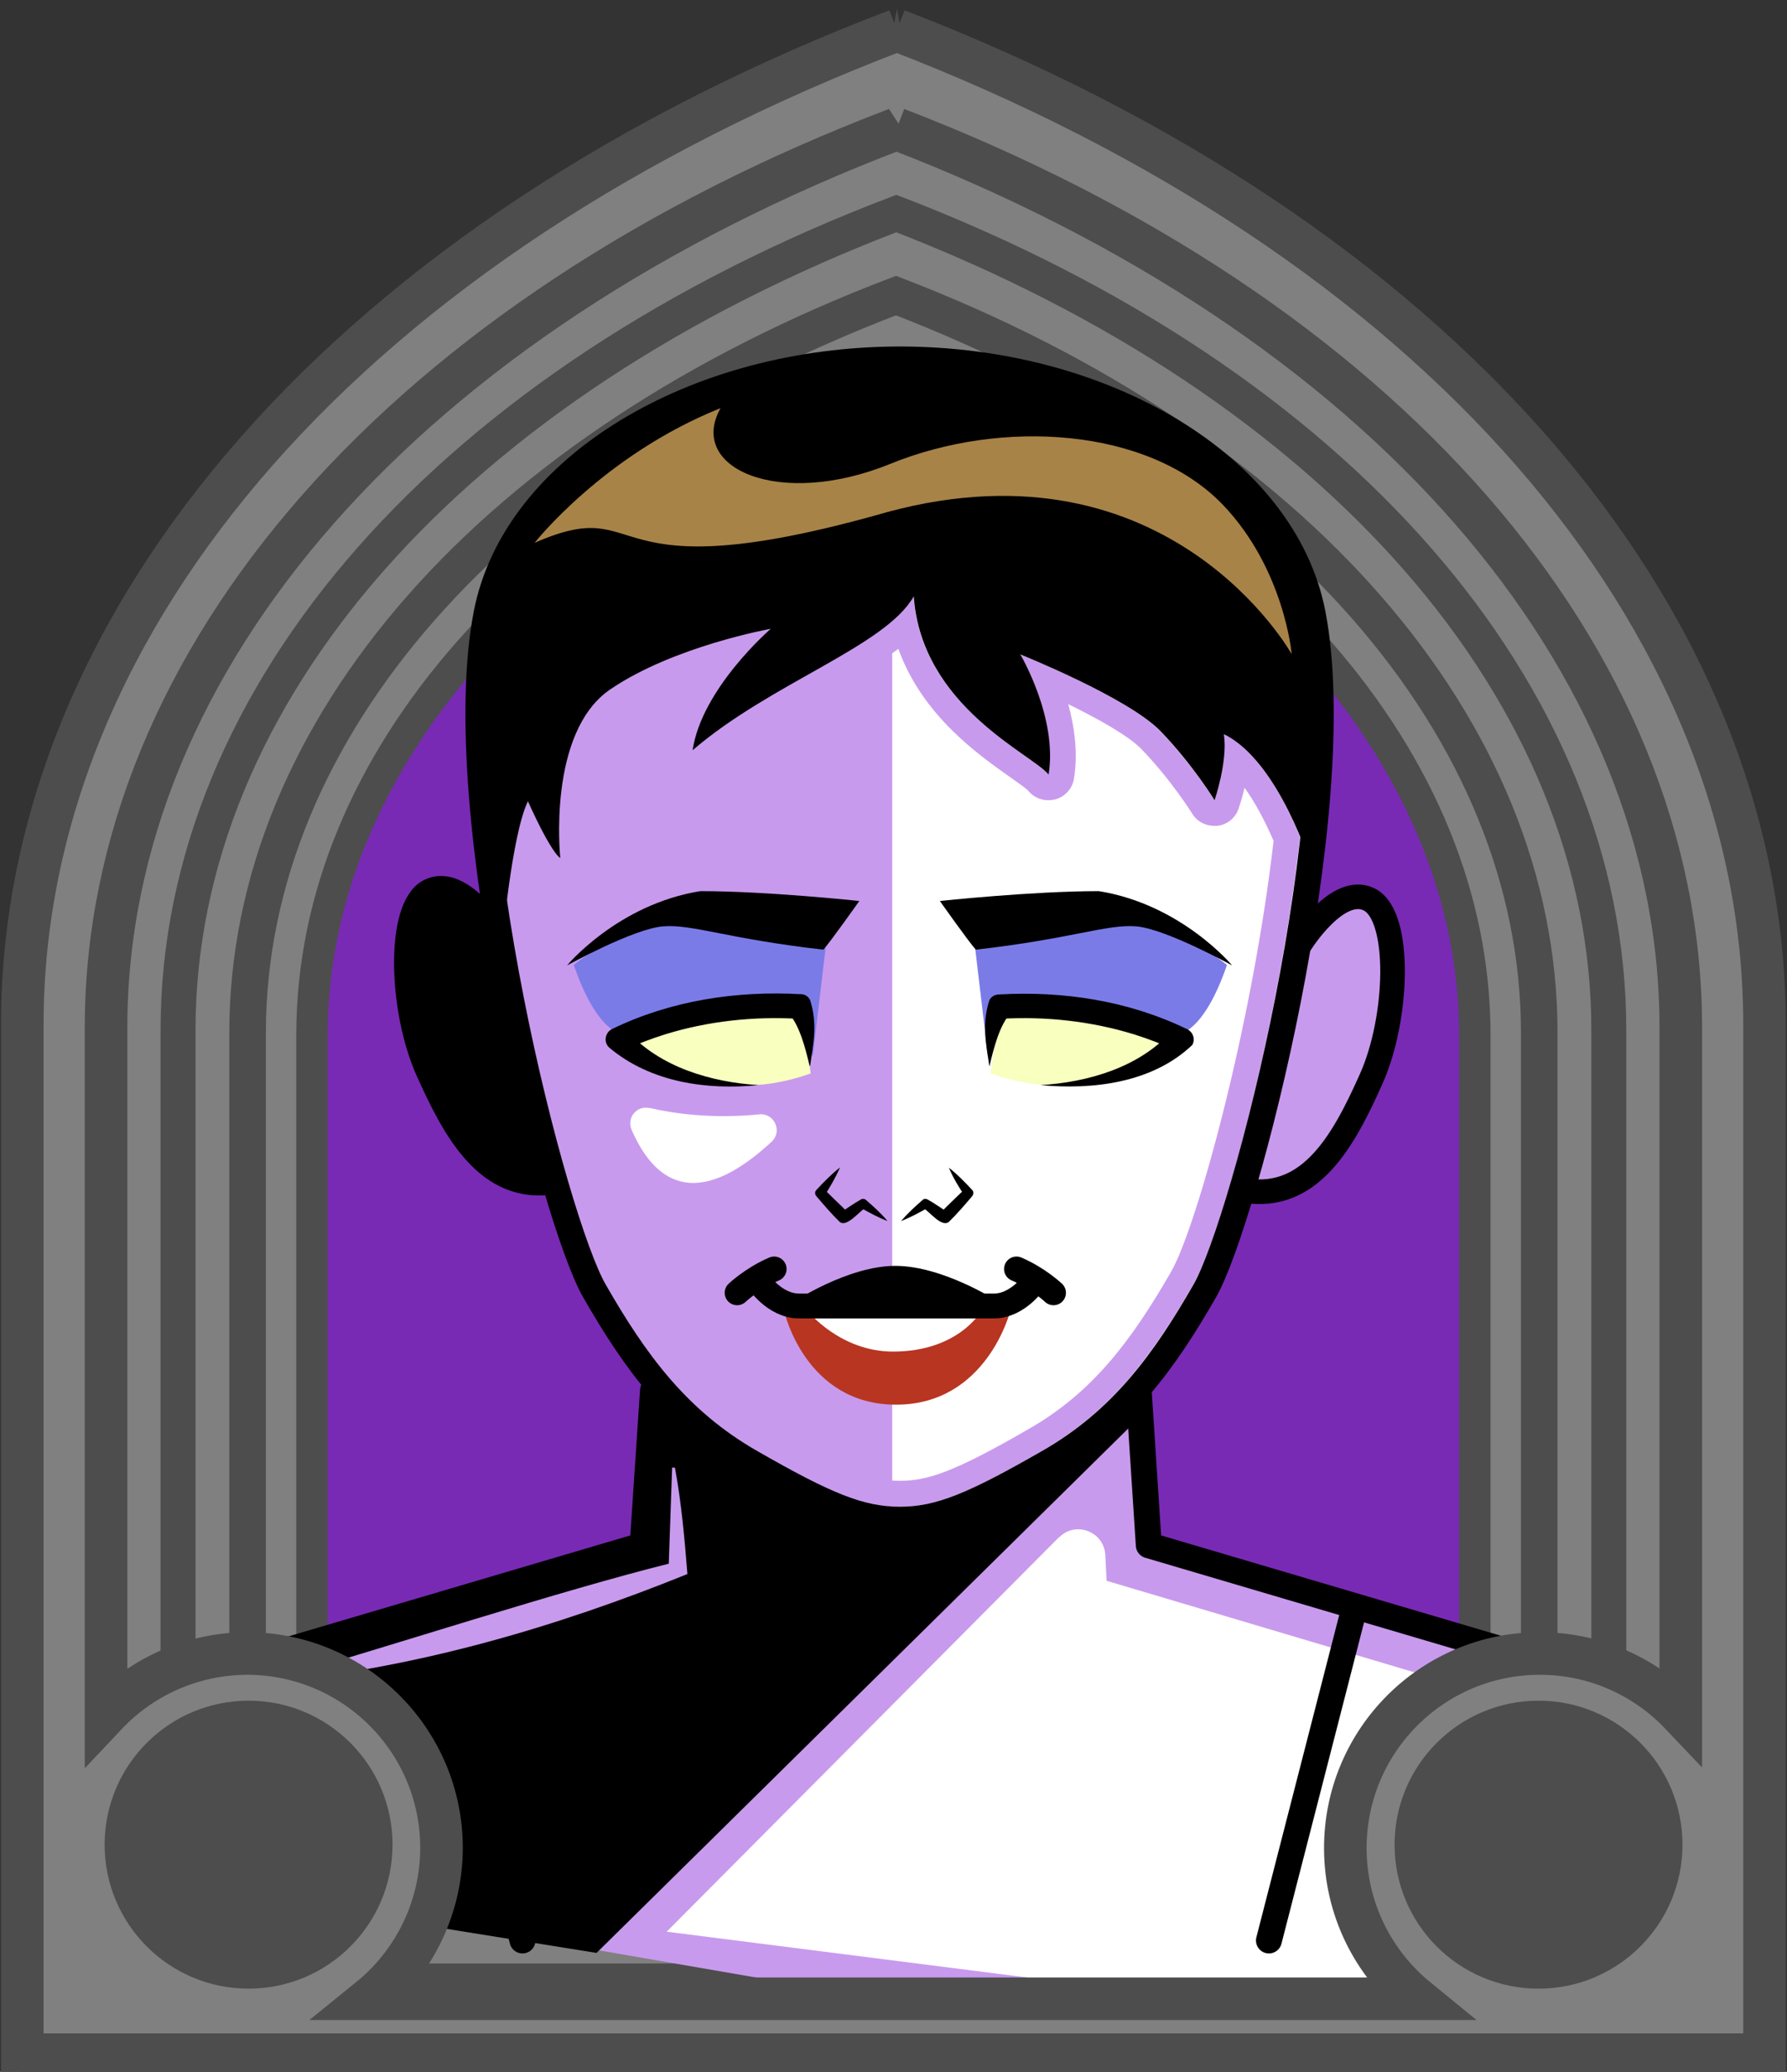 <svg id="Capa_2" xmlns="http://www.w3.org/2000/svg" xmlns:xlink="http://www.w3.org/1999/xlink" viewBox="0 0 69.02 80">
<rect x="0" y="0" width="69.02" height="80" fill="#333333" stroke="none"/>
<defs >
<style >
.cls-1{fill:#c89aed;}.cls-2{fill:#fff;}.cls-3{fill:#f8ffbf;}.cls-4{fill:#7b7be8;}.cls-5{fill:#a88347;}.cls-6{fill:#782ab5;}.cls-7{stroke-miterlimit:10;}.cls-7,.cls-8,.cls-9,.cls-10,.cls-11,.cls-12,.cls-13{fill:none;}.cls-7,.cls-9,.cls-11,.cls-13{stroke:#000;}.cls-8{stroke:#deb778;stroke-dasharray:0 0 0 4.06;}.cls-8,.cls-9,.cls-11,.cls-13{stroke-linecap:round;stroke-linejoin:round;}.cls-9{stroke-width:.95px;}.cls-14{fill:#deb778;}.cls-15{fill:url(#USGS_19_Inundación_de_tierra_2);}.cls-11{stroke-width:.96px;}.cls-12{stroke:#1d1d1b;stroke-dasharray:0 0 2 2;stroke-width:.3px;}.cls-13{stroke-width:1px;}.cls-16{fill:#fcf0c5;}.cls-17{fill:#b83521;}
</style>
<pattern id="USGS_19_Inundación_de_tierra_2" x="0" y="0" width="72" height="72" patternTransform="translate(123.52 -16279) rotate(-90)" patternUnits="userSpaceOnUse" viewBox="0 0 72 72">
<g >
<rect class="cls-10" width="72" height="72">
</rect>
<g >
<line class="cls-12" x1="71" y1="71" x2="144.44" y2="71">
</line>
<line class="cls-12" x1="71" y1="67" x2="144.44" y2="67">
</line>
<line class="cls-12" x1="71" y1="63" x2="144.44" y2="63">
</line>
<line class="cls-12" x1="71" y1="59" x2="144.44" y2="59">
</line>
<line class="cls-12" x1="71" y1="55" x2="144.44" y2="55">
</line>
<line class="cls-12" x1="71" y1="51" x2="144.44" y2="51">
</line>
<line class="cls-12" x1="71" y1="47" x2="144.44" y2="47">
</line>
<line class="cls-12" x1="71" y1="43" x2="144.44" y2="43">
</line>
<line class="cls-12" x1="71" y1="39" x2="144.44" y2="39">
</line>
<line class="cls-12" x1="71" y1="35" x2="144.44" y2="35">
</line>
<line class="cls-12" x1="71" y1="31" x2="144.44" y2="31">
</line>
<line class="cls-12" x1="71" y1="27" x2="144.44" y2="27">
</line>
<line class="cls-12" x1="71" y1="23" x2="144.44" y2="23">
</line>
<line class="cls-12" x1="71" y1="19" x2="144.44" y2="19">
</line>
<line class="cls-12" x1="71" y1="15" x2="144.44" y2="15">
</line>
<line class="cls-12" x1="71" y1="11" x2="144.44" y2="11">
</line>
<line class="cls-12" x1="71" y1="7" x2="144.44" y2="7">
</line>
<line class="cls-12" x1="71" y1="3" x2="144.44" y2="3">
</line>
</g>
<g >
<line class="cls-12" x1="-1" y1="71" x2="72.44" y2="71">
</line>
<line class="cls-12" x1="-1" y1="67" x2="72.44" y2="67">
</line>
<line class="cls-12" x1="-1" y1="63" x2="72.44" y2="63">
</line>
<line class="cls-12" x1="-1" y1="59" x2="72.44" y2="59">
</line>
<line class="cls-12" x1="-1" y1="55" x2="72.44" y2="55">
</line>
<line class="cls-12" x1="-1" y1="51" x2="72.44" y2="51">
</line>
<line class="cls-12" x1="-1" y1="47" x2="72.44" y2="47">
</line>
<line class="cls-12" x1="-1" y1="43" x2="72.44" y2="43">
</line>
<line class="cls-12" x1="-1" y1="39" x2="72.44" y2="39">
</line>
<line class="cls-12" x1="-1" y1="35" x2="72.44" y2="35">
</line>
<line class="cls-12" x1="-1" y1="31" x2="72.44" y2="31">
</line>
<line class="cls-12" x1="-1" y1="27" x2="72.44" y2="27">
</line>
<line class="cls-12" x1="-1" y1="23" x2="72.44" y2="23">
</line>
<line class="cls-12" x1="-1" y1="19" x2="72.44" y2="19">
</line>
<line class="cls-12" x1="-1" y1="15" x2="72.44" y2="15">
</line>
<line class="cls-12" x1="-1" y1="11" x2="72.44" y2="11">
</line>
<line class="cls-12" x1="-1" y1="7" x2="72.44" y2="7">
</line>
<line class="cls-12" x1="-1" y1="3" x2="72.44" y2="3">
</line>
<line class="cls-12" x1="1.04" y1="69" x2="74.48" y2="69">
</line>
<line class="cls-12" x1="1.04" y1="65" x2="74.48" y2="65">
</line>
<line class="cls-12" x1="1.04" y1="61" x2="74.48" y2="61">
</line>
<line class="cls-12" x1="1.04" y1="57" x2="74.48" y2="57">
</line>
<line class="cls-12" x1="1.04" y1="53" x2="74.48" y2="53">
</line>
<line class="cls-12" x1="1.04" y1="49" x2="74.48" y2="49">
</line>
<line class="cls-12" x1="1.04" y1="45" x2="74.48" y2="45">
</line>
<line class="cls-12" x1="1.04" y1="41" x2="74.48" y2="41">
</line>
<line class="cls-12" x1="1.04" y1="37" x2="74.48" y2="37">
</line>
<line class="cls-12" x1="1.04" y1="33" x2="74.48" y2="33">
</line>
<line class="cls-12" x1="1.04" y1="29" x2="74.48" y2="29">
</line>
<line class="cls-12" x1="1.04" y1="25" x2="74.48" y2="25">
</line>
<line class="cls-12" x1="1.04" y1="21" x2="74.48" y2="21">
</line>
<line class="cls-12" x1="1.04" y1="17" x2="74.48" y2="17">
</line>
<line class="cls-12" x1="1.04" y1="13" x2="74.48" y2="13">
</line>
<line class="cls-12" x1="1.04" y1="9" x2="74.48" y2="9">
</line>
<line class="cls-12" x1="1.04" y1="5" x2="74.48" y2="5">
</line>
<line class="cls-12" x1="1.04" y1="1" x2="74.48" y2="1">
</line>
</g>
<g >
<line class="cls-12" x1="-73" y1="71" x2=".44" y2="71">
</line>
<line class="cls-12" x1="-73" y1="67" x2=".44" y2="67">
</line>
<line class="cls-12" x1="-73" y1="63" x2=".44" y2="63">
</line>
<line class="cls-12" x1="-73" y1="59" x2=".44" y2="59">
</line>
<line class="cls-12" x1="-73" y1="55" x2=".44" y2="55">
</line>
<line class="cls-12" x1="-73" y1="51" x2=".44" y2="51">
</line>
<line class="cls-12" x1="-73" y1="47" x2=".44" y2="47">
</line>
<line class="cls-12" x1="-73" y1="43" x2=".44" y2="43">
</line>
<line class="cls-12" x1="-73" y1="39" x2=".44" y2="39">
</line>
<line class="cls-12" x1="-73" y1="35" x2=".44" y2="35">
</line>
<line class="cls-12" x1="-73" y1="31" x2=".44" y2="31">
</line>
<line class="cls-12" x1="-73" y1="27" x2=".44" y2="27">
</line>
<line class="cls-12" x1="-73" y1="23" x2=".44" y2="23">
</line>
<line class="cls-12" x1="-73" y1="19" x2=".44" y2="19">
</line>
<line class="cls-12" x1="-73" y1="15" x2=".44" y2="15">
</line>
<line class="cls-12" x1="-73" y1="11" x2=".44" y2="11">
</line>
<line class="cls-12" x1="-73" y1="7" x2=".44" y2="7">
</line>
<line class="cls-12" x1="-73" y1="3" x2=".44" y2="3">
</line>
<line class="cls-12" x1="-70.96" y1="69" x2="2.48" y2="69">
</line>
<line class="cls-12" x1="-70.96" y1="65" x2="2.48" y2="65">
</line>
<line class="cls-12" x1="-70.96" y1="61" x2="2.48" y2="61">
</line>
<line class="cls-12" x1="-70.96" y1="57" x2="2.48" y2="57">
</line>
<line class="cls-12" x1="-70.96" y1="53" x2="2.48" y2="53">
</line>
<line class="cls-12" x1="-70.96" y1="49" x2="2.48" y2="49">
</line>
<line class="cls-12" x1="-70.96" y1="45" x2="2.48" y2="45">
</line>
<line class="cls-12" x1="-70.96" y1="41" x2="2.48" y2="41">
</line>
<line class="cls-12" x1="-70.96" y1="37" x2="2.48" y2="37">
</line>
<line class="cls-12" x1="-70.96" y1="33" x2="2.48" y2="33">
</line>
<line class="cls-12" x1="-70.96" y1="29" x2="2.48" y2="29">
</line>
<line class="cls-12" x1="-70.96" y1="25" x2="2.48" y2="25">
</line>
<line class="cls-12" x1="-70.96" y1="21" x2="2.48" y2="21">
</line>
<line class="cls-12" x1="-70.96" y1="17" x2="2.48" y2="17">
</line>
<line class="cls-12" x1="-70.96" y1="13" x2="2.48" y2="13">
</line>
<line class="cls-12" x1="-70.96" y1="9" x2="2.48" y2="9">
</line>
<line class="cls-12" x1="-70.96" y1="5" x2="2.48" y2="5">
</line>
<line class="cls-12" x1="-70.96" y1="1" x2="2.48" y2="1">
</line>
</g>
</g>
</pattern>
</defs>

  <path
     id="path7641-4"
     style="fill:#782ab5;fill-opacity:1;stroke:#4d4d4d;stroke-width:1.622;stop-color:#000000"
     d="M 34.9,1.694 C 14.323,9.527 1.63,23.954 1.569,39.581 V 79.197 H 67.964 V 39.581 C 67.958,23.99 55.374,9.571 34.9,1.694 Z"/>
  <path
     id="path7641-7"
     style="fill:#808080;stroke:#4d4d4d;stroke-width:1.483;stop-color:#000000"
     d="M 34.629,5.043 C 15.816,12.204 4.154,25.395 4.154,39.683 V 76.559 H 64.859 V 39.683 c 0,-14.255 -11.51,-27.438 -30.23,-34.64 z m -0.012,3.436 C 51.537,14.988 61.942,26.904 61.942,39.789 v 33.828 H 7.072 v -33.828 c 0,-12.914 10.54,-24.837 27.545,-31.31 z"/>
  <path
     id="path7641-7-8"
     style="fill:#808080;stroke:#4d4d4d;stroke-width:1.35;stop-color:#000000"
     d="M 34.618,8.246 C 17.491,14.766 6.876,26.774 6.876,39.781 v 33.57 H 62.138 v -33.57 c 0,-12.977 -10.478,-24.978 -27.52,-31.535 z m -0.011,3.128 c 15.403,5.926 24.875,16.774 24.875,28.503 V 70.672 H 9.532 V 39.877 c 0,-11.756 9.595,-22.61 25.075,-28.503 z"/>
  <path
     id="path7641-7-8-0"
     style="fill:#808080;stroke:#4d4d4d;stroke-width:1.214;stop-color:#000000"
     d="M 34.607,11.526 C 19.207,17.389 9.662,28.186 9.662,39.881 V 70.066 H 59.352 V 39.881 c 0,-11.668 -9.422,-22.459 -24.745,-28.355 z m -0.01,2.812 c 13.85,5.329 22.366,15.083 22.366,25.629 V 67.657 H 12.05 V 39.968 c 0,-10.571 8.627,-20.33 22.547,-25.629 z"/>


<g id="Capa_10">
<g >
<path class="cls-1" d="M19.13,35.54s-1.52-2.15-2.86-1.16-.36,5.46,.36,7.33,1.79,4.2,4.74,3.94c1.52,4.65,4.02,8.05,4.02,8.05l-.63,5.9-17.44,5.28,1.52,7.96,26.38,4.56,23.16-3.4,2.86-9.75-17.08-4.56-.18-5.9s2.95-4.47,4.02-7.87c3.13,.89,5.46-4.83,5.72-6.08s-.18-5.46-1.25-5.28-2.41,1.7-2.41,1.7l1.16-5.55s-6.98-9.12-16.28-10.02c-10.82,.18-17.17,.98-15.83,14.85Z">
</path>
<path class="cls-2" d="M34.46,58.69V22.4l1.52-.07,4.33,1.73s9.02,3.68,10.46,5.12c-.14,8.15-2.81,17.53-3.82,20.06s-6.57,9.31-12.48,9.45Z">
</path>
<path d="M19.27,35.96s-1.62-2.18-2.75-1.48-.99,5.21,.21,7.6,2.85,3.87,4.63,3.56c-1.18-4.89-2.1-9.68-2.1-9.68Z">
</path>
<path class="cls-3" d="M31.31,41.45s-.28-2.32-.49-2.61c-3.73-.07-6.69,1.62-6.69,1.62,0,0,3.1,2.46,7.18,.99Z">
</path>
<path class="cls-3" d="M38.26,41.45s.28-2.32,.49-2.61c3.73-.07,6.69,1.62,6.69,1.62,0,0-3.1,2.46-7.18,.99Z">
</path>
<path d="M43.81,54.93l-20.77,20.48-15.21-2.44,.39-8.88,16.56-4.5,.7-6.33s5.27,4.68,8.49,5.27,8.78-3.41,9.66-4.29c.39,.29,.2,.68,.2,.68Z">
</path>
<path class="cls-2" d="M40.9,59.36l-15.15,15.23,25.58,3.25,8.04-5.78,1.9-5.51-18.53-5.51-.05-1c-.05-.9-1.14-1.32-1.78-.68Z">
</path>
<path class="cls-2" d="M25.08,42.78c.94,.22,2.43,.43,4.25,.25,.57-.06,.9,.65,.48,1.05-2.09,1.94-4.13,2.47-5.41-.44-.21-.47,.19-.97,.69-.85Z">
</path>
<path class="cls-1" d="M34.7,25.06c.92,2.56,3.07,4.07,4.33,4.96,.27,.19,.61,.43,.68,.51,.19,.24,.48,.37,.78,.37,.08,0,.17-.01,.26-.03,.38-.1,.67-.42,.73-.8,.16-.99,.02-2-.22-2.88,1.12,.55,2.32,1.21,2.83,1.74,1.16,1.2,1.95,2.48,1.96,2.49,.18,.3,.51,.47,.85,.47,.04,0,.07,0,.11,0,.38-.04,.71-.3,.83-.67,.02-.07,.13-.38,.23-.8,.39,.54,.77,1.24,1.12,2.05-.8,6.97-2.94,14.86-3.96,16.64-1.51,2.62-3.02,4.66-5.5,6.07-1.5,.87-2.46,1.35-3.18,1.63-.7,.27-1.22,.37-1.8,.37-1.15,0-2.27-.45-4.99-2.01-2.48-1.41-3.99-3.45-5.5-6.07-.84-1.46-2.68-7.74-3.67-14.32,.06-.42,.11-.79,.16-1.12,.22,.26,.39,.35,.55,.41,.11,.04,.22,.06,.33,.06,.22,0,.44-.07,.62-.21,.27-.21,.41-.55,.38-.89-.12-1.19-.1-4.5,1.5-5.58,.82-.56,1.81-1,2.74-1.34-.52,.81-.97,1.74-1.12,2.7-.06,.41,.14,.82,.51,1.02,.15,.08,.32,.12,.48,.12,.23,0,.47-.08,.65-.24,1.29-1.11,2.92-2.03,4.36-2.84,1.11-.62,2.13-1.2,2.94-1.81m.59-2.04c-1.09,1.93-5.52,3.34-8.54,5.94,.36-2.39,3.02-4.69,3.02-4.69,0,0-3.75,.68-6.2,2.35-2.45,1.66-1.93,6.51-1.93,6.51,0,0-.31-.11-1.25-2.19-.36,.77-.64,2.53-.81,3.85,.97,6.54,2.84,13.13,3.81,14.81,1.59,2.76,3.19,4.91,5.87,6.44,2.9,1.66,4.13,2.14,5.49,2.14,.68,0,1.32-.12,2.16-.44,.83-.32,1.86-.86,3.32-1.7,2.68-1.53,4.28-3.68,5.87-6.44,1.09-1.89,3.32-10.02,4.12-17.28-.53-1.3-1.55-3.3-2.95-3.98,.16,1.04-.36,2.55-.36,2.55,0,0-.84-1.36-2.09-2.66-1.21-1.26-5.15-2.87-5.4-2.96,.07,.13,1.43,2.5,1.08,4.63-.63-.78-4.9-2.61-5.21-6.88h0Z">
</path>
<path class="cls-4" d="M38.16,40.8l-.59-4.98,5.63-.59s2.75,.85,4.19,2.03c-.92,2.68-1.9,2.68-1.9,2.68l-6.74-1.1-.59,1.95Z">
</path>
<path class="cls-4" d="M31.39,40.8l.59-4.98-5.63-.59s-2.75,.85-4.19,2.03c.92,2.68,1.9,2.68,1.9,2.68l6.74-1.1,.59,1.95Z">
</path>
<path class="cls-17" d="M30.29,50.64s.81,3.6,4.32,3.6,4.41-3.62,4.41-3.62l-8.74,.02Z">
</path>
<path class="cls-2" d="M31.2,50.63s1.25,1.56,3.29,1.56c2.52,0,3.4-1.55,3.4-1.55">
</path>
<polyline class="cls-13" points="25.22 53.69 24.82 59.67 7.51 64.78">
</polyline>
<path class="cls-9" d="M19.26,36.11s-1.45-2.34-2.68-1.7-1.11,4.57-.06,6.92,2.33,4.73,4.89,4.31">
</path>
<path d="M31.27,41.16c-.16-.67-.38-1.56-.82-2.05,0,0,.38,.23,.38,.23-1.73-.1-3.49,.09-5.14,.6-.54,.17-1.11,.38-1.58,.62l.13-.74c1.24,1.38,3.22,1.97,5.06,2.08-1.99,.2-4.16-.1-5.76-1.44-.25-.21-.17-.62,.13-.74,2.26-1.09,4.78-1.47,7.27-1.33,.16,0,.29,.1,.35,.23,.29,.91,.13,1.66,0,2.53h0Z">
</path>
<path d="M33.19,34.79s-1.13,1.6-1.39,1.88c-3.71-.42-5.05-.99-6.19-.9s-3.71,1.51-3.71,1.51c0,0,1.96-2.36,5.15-2.87,2.58,0,6.13,.38,6.13,.38Z">
</path>
<path class="cls-13" d="M40.48,56.47c2.86-1.63,4.5-3.92,6.05-6.62s5.64-18.55,4.17-26.15c-1.1-5.68-8.03-9.82-15.94-9.82-7.92,0-14.87,4.14-15.97,9.82-1.47,7.6,2.61,23.45,4.17,26.15,1.55,2.7,3.19,4.99,6.05,6.62,2.86,1.64,4.2,2.21,5.74,2.21s2.87-.57,5.73-2.21Z">
</path>
<path class="cls-9" d="M50.22,36.44s1.45-2.34,2.68-1.7,1.11,4.57,.06,6.92-2.33,4.73-4.89,4.31">
</path>
<path d="M38.21,41.16c-.13-.87-.29-1.62,0-2.53,.07-.15,.22-.23,.38-.23,2.48-.14,4.98,.24,7.24,1.33,.24,.1,.35,.39,.22,.62-1.54,1.47-3.85,1.74-5.86,1.55,1.84-.11,3.82-.69,5.06-2.08,0,0,.13,.74,.13,.74-.48-.24-1.04-.45-1.58-.62-1.66-.51-3.41-.7-5.14-.6l.38-.23c-.44,.48-.66,1.37-.82,2.05h0Z">
</path>
<path d="M36.3,34.79s1.13,1.6,1.39,1.88c3.71-.42,5.05-.99,6.19-.9s3.71,1.51,3.71,1.51c0,0-1.96-2.36-5.15-2.87-2.58,0-6.13,.38-6.13,.38Z">
</path>
<path d="M32.44,45.09c-.17,.39-.38,.74-.6,1.09v-.25c.15,.14,.3,.3,.46,.45,.16,.15,.32,.3,.46,.47l-.3-.03c.26-.16,.5-.34,.77-.49,.06-.05,.15-.05,.21,0,.29,.25,.58,.51,.84,.82-.37-.14-.71-.33-1.05-.52h.21c-.26,.15-.72,.76-1,.56-.32-.31-.61-.65-.9-.99-.07-.07-.08-.18-.01-.25,.28-.3,.57-.6,.9-.86h0Z">
</path>
<path d="M36.65,45.09c.33,.26,.62,.56,.9,.86,.07,.07,.05,.18-.01,.25-.29,.34-.58,.68-.9,.99-.29,.2-.73-.4-1-.56,0,0,.21,0,.21,0-.34,.19-.68,.38-1.05,.52,.26-.3,.54-.56,.84-.82,.06-.06,.15-.04,.21,0,.27,.15,.51,.33,.77,.49l-.3,.03c.14-.17,.3-.31,.46-.47,.16-.15,.31-.31,.48-.45v.25c-.23-.35-.45-.7-.61-1.09h0Z">
</path>
<path class="cls-11" d="M28.47,49.92s.59-.56,1.43-.92">
</path>
<path class="cls-11" d="M40.69,49.92s-.59-.56-1.43-.92">
</path>
<path class="cls-11" d="M39.98,49.45s-.64,.98-1.6,.98h-3.03s-1.45,0-1.45,0h-3.03c-.97,0-1.6-.98-1.6-.98">
</path>
<path d="M30.62,50.29s2.12-1.41,3.96-1.41,3.94,1.36,3.94,1.36l-7.9,.04Z">
</path>
<path d="M19.4,36.41s.36-4.17,.99-5.47c.94,2.08,1.25,2.19,1.25,2.19,0,0-.52-4.84,1.93-6.51s6.2-2.34,6.2-2.34c0,0-2.66,2.29-3.02,4.69,3.02-2.6,7.45-4.01,8.54-5.94,.31,4.27,4.58,6.09,5.21,6.88,.36-2.19-1.09-4.64-1.09-4.64,0,0,4.17,1.67,5.42,2.97s2.08,2.66,2.08,2.66c0,0,.52-1.51,.36-2.55,2.14,1.04,3.39,5.16,3.39,5.16,0,0,1.3-7.08-.73-12.34s-12.14-7.66-16.67-7.34-12.5,3.23-14.27,8.85c-1.46,4.95,.42,13.75,.42,13.75Z">
</path>
<line class="cls-13" x1="16.93" y1="62.29" x2="20.18" y2="74.93">
</line>
<polyline class="cls-13" points="43.98 53.69 44.37 59.67 61.68 64.78">
</polyline>
<line class="cls-13" x1="52.26" y1="62.29" x2="49.01" y2="74.93">
</line>
<path class="cls-5" d="M20.65,20.96s2.66-3.39,7.18-5.2c-1.3,2.32,2.26,3.9,6.56,2.15s9.96-1.41,12.84,1.58c2.38,2.49,2.66,5.77,2.66,5.77,0,0-4.7-8.43-15.61-5.49-11.48,3.28-9.11-.79-13.63,1.19Z">
</path>
<path class="cls-1" d="M26.07,56.68c.25,1.36,.37,2.73,.48,4.1-5.07,2.05-10.35,3.59-15.81,4.15,0,0-.03-.1-.03-.1,4.38-1.28,11.03-3.43,15.12-4.45,0,0,.13-3.71,.13-3.71h.1Z">
</path>
</g>
</g>
  <g
     id="g20645">
    <path
       style="fill:#808080;stroke:#4d4d4d;stroke-width:0.938;stop-color:#000000;fill-opacity:1"
       d="m 9.542,65.883 a 5.476,5.476 0 0 1 5.476,5.476 5.476,5.476 0 0 1 -5.476,5.476 5.476,5.476 0 0 1 -5.476,-5.476 5.476,5.476 0 0 1 5.476,-5.476 z"/>
    <path
       style="fill:#808080;stroke:#4d4d4d;stroke-width:0.938;stop-color:#000000;fill-opacity:1"
       d="m 59.472,65.883 a 5.476,5.476 0 0 1 5.476,5.476 5.476,5.476 0 0 1 -5.476,5.476 5.476,5.476 0 0 1 -5.476,-5.476 5.476,5.476 0 0 1 5.476,-5.476 z"/>
    <path
       id="path7641"
       style="fill:#808080;stroke:#4d4d4d;stroke-width:1.644;stop-color:#000000"
       d="M 34.643,1.166 C 13.788,9.105 0.861,23.727 0.861,39.564 V 79.34 H 68.152 V 39.564 c 0,-15.801 -12.759,-30.415 -33.51,-38.398 z m -0.014,3.809 C 53.385,12.191 64.918,25.4 64.918,39.682 v 26.508 c -1.369,-1.441 -3.301,-2.342 -5.445,-2.342 -4.149,0 -7.512,3.363 -7.512,7.512 0,2.347 1.076,4.443 2.762,5.82 H 14.27 c 1.756,-1.423 2.778,-3.56 2.783,-5.82 4.8e-5,-4.149 -3.363,-7.512 -7.512,-7.512 -2.062,0.006 -4.031,0.86 -5.445,2.361 V 39.682 c 0,-14.315 11.683,-27.532 30.533,-34.707 z"/>
    <circle
       style="fill:#4d4d4d;fill-opacity:1;stroke:#4d4d4d;stop-color:#000000"
       id="path16431"
       cx="9.601"
       cy="71.23"
       r="5.06" />
    <circle
       style="fill:#4d4d4d;fill-opacity:1;stroke:#4d4d4d;stop-color:#000000"
       id="path16431-3"
       cx="59.423"
       cy="71.23"
       r="5.06" />
  </g>
</svg>
